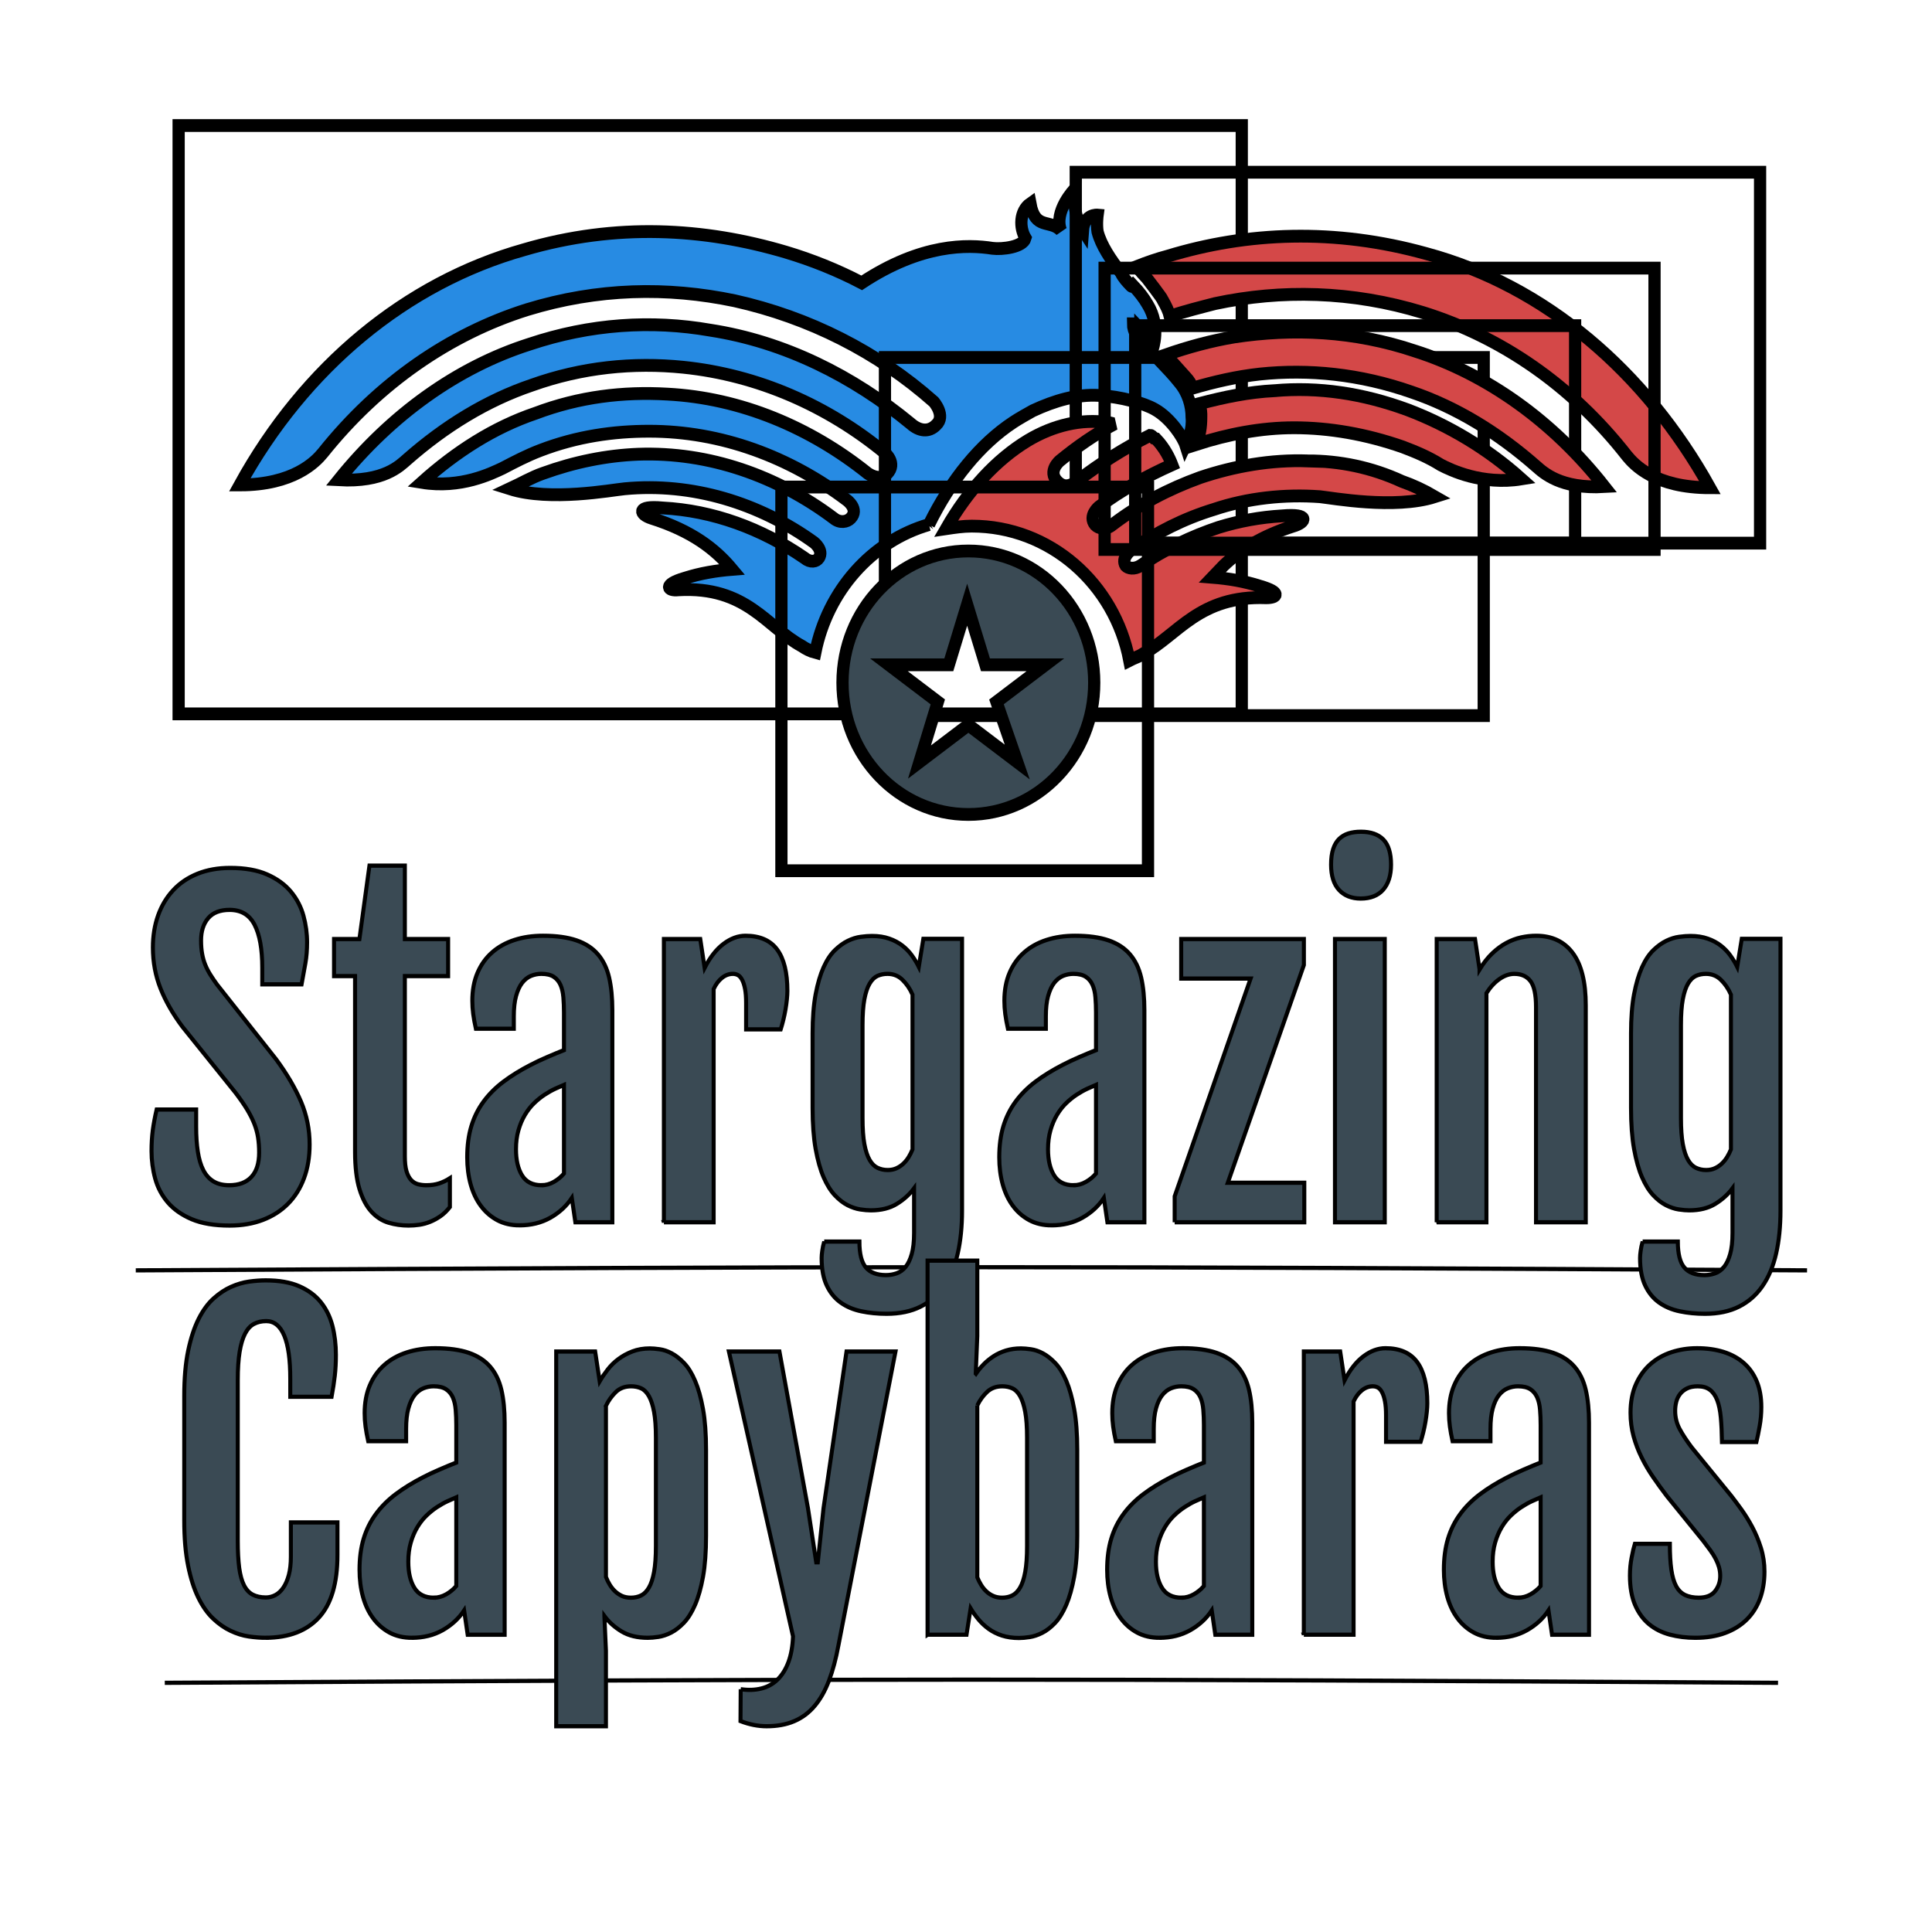 <svg width="200" height="200" xmlns="http://www.w3.org/2000/svg">
 <desc>Created with Snap</desc>
 <defs>
  <linearGradient id="linearGradientSkijb4f5o3q" y2="0.5" x2="1" y1="0.5" x1="0">
   <stop stop-color="#278be3" offset="0%"/>
   <stop stop-color="#278be3" offset="100%"/>
  </linearGradient>
  <linearGradient id="linearGradientSkijb4f5o3t" y2="0.5" x2="1" y1="0.5" x1="0">
   <stop stop-color="#d44848" offset="0%"/>
   <stop stop-color="#d44848" offset="100%"/>
  </linearGradient>
  <linearGradient id="linearGradientSkijb4f5o3w" y2="0.5" x2="1" y1="0.5" x1="0">
   <stop stop-color="#d44848" offset="0%"/>
   <stop stop-color="#d44848" offset="100%"/>
  </linearGradient>
  <linearGradient id="linearGradientSkijb4f5o3z" y2="0.5" x2="1" y1="0.5" x1="0">
   <stop stop-color="#d44848" offset="0%"/>
   <stop stop-color="#d44848" offset="100%"/>
  </linearGradient>
  <linearGradient id="linearGradientSkijb4f5o42" y2="0.5" x2="1" y1="0.5" x1="0">
   <stop stop-color="#d44848" offset="0%"/>
   <stop stop-color="#d44848" offset="100%"/>
  </linearGradient>
  <linearGradient id="linearGradientSkijb4f5o45" y2="0.5" x2="1" y1="0.5" x1="0">
   <stop stop-color="#3a4a54" offset="0%"/>
   <stop stop-color="#3a4a54" offset="100%"/>
  </linearGradient>
  <linearGradient id="linearGradientSkijb4f5o48" y2="0.5" x2="1" y1="0.5" x1="0">
   <stop stop-color="#3a4a54" offset="0%"/>
   <stop stop-color="#3a4a54" offset="100%"/>
  </linearGradient>
  <linearGradient id="linearGradientSkijb4f5o4b" y2="0.5" x2="1" y1="0.5" x1="0">
   <stop stop-color="#3a4a54" offset="0%"/>
   <stop stop-color="#3a4a54" offset="100%"/>
  </linearGradient>
 </defs>
 <g>
  <title>background</title>
  <rect fill="none" id="canvas_background" height="202" width="202" y="-1" x="-1"/>
 </g>
 <g>
  <title>Layer 1</title>
  <g stroke="null" id="svg_96">
   <g stroke="null" id="svg_9" class="background-part"/>
   <g stroke="null" id="svg_10" class="selector-part"/>
   <g stroke="null" id="svg_11" transform="matrix(0.361,0,0,0.378,147.55,49.462) " class="selector-part">
    <rect stroke="null" id="svg_12" fill="rgba(255,255,255,0)" height="0" width="0" y="19.701" x="-19.669"/>
   </g>
   <g stroke="null" id="svg_13" transform="matrix(1.265,0,0,1.324,152.071,51.495) " class="svg-clip svg-visible">
    <rect stroke="null" id="svg_14" class="svg-hitbox" fill="none" height="46" width="87" y="-29.078" x="-105.596"/>
    <g stroke="null" id="svg_1">
     <svg stroke="null" y="-29.078" x="-105.596" id="svg_15" viewBox="-1,34.4,87.916,46.2" height="46.2" width="87.916">
      <desc stroke="null">Created with Snap</desc>

      <g stroke="null" id="svg_16"/>
      <g stroke="null" id="svg_17"/>
      <g stroke="null" id="svg_18">
       <path stroke="null" id="svg_19" fill="url('#linearGradientSkijb4f5o3q')" d="m60.4,65.6c1.8,-3.5 4.2,-6.3 6.9,-8c0.3,-0.2 1.4,-0.8 1.6,-0.9c1.8,-0.8 3.6,-1.3 5.4,-1.2c1.8,0.1 3.7,0.6 4.6,1.1c1.3,0.7 2.3,2.2 2.5,2.8c0.2,-0.4 0.6,-1.2 0.5,-2.2c0,-0.9 -0.3,-1.9 -1,-2.7c-0.5,-0.6 -1,-1.1 -1.5,-1.6c-0.3,-0.3 -0.5,-0.5 -0.8,-0.8c0,-0.1 0.1,-0.2 0.1,-0.2c0,0 0.7,-1.8 -0.4,-3.5c-0.3,-0.5 -0.7,-1 -1.2,-1.5c-0.1,0.1 -0.1,0.1 -0.2,0c-0.3,-0.3 -0.6,-0.6 -0.8,-1c-0.8,-1 -1.6,-2.1 -1.9,-3.2c-0.1,-0.6 0,-1.3 0,-1.3s-1.1,-0.1 -1.2,1.2c-0.9,-1.3 -0.7,-3.2 -0.7,-3.2s-1.7,1.7 -1.1,3.2c-0.9,-0.9 -2.1,0 -2.5,-2.1c-0.9,0.6 -0.9,1.9 -0.4,2.7c-0.2,0.7 -1.9,0.9 -2.7,0.8c-2,-0.3 -5.8,-0.4 -10.7,2.7c-2,-1 -4.1,-1.8 -6.2,-2.4c-6.7,-1.9 -13.9,-2.3 -21.4,-0.2c-9.7,2.6 -18,9.2 -23.3,18.4c4.4,0 6.2,-1.8 6.8,-2.5c4.6,-5.5 10.4,-9.3 16.7,-11.2c5.8,-1.7 11.5,-1.8 17,-0.7c6.1,1.3 11.7,4 16.3,7.9c0,0 1,1.1 0.2,1.8c-0.6,0.6 -1.4,0.5 -2.1,-0.1c-4.7,-3.7 -10.3,-6.4 -16.4,-7.3c-4.8,-0.8 -9.8,-0.5 -14.8,1.1c-5.9,1.8 -11.3,5.5 -15.6,10.6c3.7,0.2 5,-1.1 5.6,-1.6c3.1,-2.6 6.5,-4.6 10.2,-5.8c4.1,-1.4 8.3,-1.8 12.4,-1.4c6.1,0.6 11.8,3 16.5,6.7c0,0 1,0.8 0.2,1.6c-0.3,0.3 -0.8,0.5 -1.6,0c-4.7,-3.6 -10.4,-5.9 -16.4,-6.2c-3.6,-0.2 -7.2,0.2 -10.8,1.5c-3.4,1.1 -6.5,3 -9.3,5.4c3.2,0.5 5.7,-0.7 6.6,-1.1c1,-0.5 2,-1 3.1,-1.4c3,-1.1 6,-1.5 8.9,-1.5c5.9,0 11.5,2 16.2,5.4c0,0 1,0.7 0.3,1.4c-0.3,0.3 -0.9,0.4 -1.4,0c-4.6,-3.3 -10.2,-5.2 -16,-5c-2.6,0.1 -5.2,0.6 -7.8,1.5c-0.9,0.3 -1.8,0.8 -2.7,1.2c3.3,1 8.3,0.1 9.4,0c5.5,-0.5 11,1.1 15.5,4.2c0,0 0.8,0.6 0.4,1.2c-0.2,0.3 -0.7,0.4 -1.2,0c-3.5,-2.3 -7.5,-3.7 -11.6,-3.9c-2.2,-0.2 -1.9,0.5 -0.9,0.8c3.3,1 5.2,2.4 6.6,4c-1.3,0.1 -2.6,0.3 -3.9,0.7c-1.8,0.5 -1.4,1 -0.5,0.9c5.6,-0.3 7.2,2.9 10.1,4.4c0.3,0.2 0.7,0.4 1.1,0.5c1,-4.8 4.6,-8.7 9.3,-10zm17.3,-15.3c0.6,0.6 0.5,1.1 0.4,1.4c-0.6,-0.6 -1,-1.2 -1,-1.8c0.1,0 0.3,0.2 0.6,0.4z"/>
      </g>
     </svg>
    </g>
   </g>
   <g stroke="null" id="svg_20" transform="matrix(1.265,0,0,1.324,244.942,56.329) " class="svg-clip svg-visible">
    <rect stroke="null" id="svg_21" class="svg-hitbox" fill="none" height="29" width="56" y="-29.078" x="-105.596"/>
    <g stroke="null" id="svg_2">
     <svg stroke="null" y="-29.078" x="-105.596" id="svg_22" viewBox="72,37.732,56.9,29.668" height="29.668" width="56.9">
      <desc stroke="null">Created with Snap</desc>

      <g stroke="null" id="svg_23"/>
      <g stroke="null" id="svg_24"/>
      <g stroke="null" id="svg_25">
       <path stroke="null" id="svg_26" fill="url('#linearGradientSkijb4f5o3t')" d="m100.7,44.1c-7.5,-2 -14.7,-1.7 -21.2,0.2c-0.8,0.2 -1.7,0.5 -2.5,0.8c0.2,0.3 0.7,0.8 0.7,0.8c0,0 0.1,0.1 0.1,0.1c0,0 1.3,1.6 1.3,1.7c0.3,0.5 0.5,0.9 0.6,1.3c1.2,-0.4 2.5,-0.7 3.7,-1c5.4,-1.1 11.2,-1 17,0.7c6.4,1.9 12.2,5.7 16.7,11.2c0.6,0.7 2.3,2.5 6.8,2.5c-5.3,-9.1 -13.5,-15.8 -23.2,-18.3z"/>
      </g>
     </svg>
    </g>
   </g>
   <g stroke="null" id="svg_27" transform="matrix(1.265,0,0,1.324,225.189,75.506) " class="svg-clip svg-visible">
    <rect stroke="null" id="svg_28" class="svg-hitbox" fill="none" height="28" width="49" y="-29.078" x="-105.596"/>
    <g stroke="null" id="svg_3">
     <svg stroke="null" y="-29.078" x="-105.596" id="svg_29" viewBox="56.9,52.015,50,28.685" height="28.685" width="50">
      <desc stroke="null">Created with Snap</desc>

      <g stroke="null" id="svg_30"/>
      <g stroke="null" id="svg_31"/>
      <g stroke="null" id="svg_32">
       <path stroke="null" id="svg_33" fill="url('#linearGradientSkijb4f5o3w')" d="m91.5,60.1c-3,-0.1 -6,0.4 -8.8,1.3c-2.6,0.9 -5,2.1 -7.2,3.7c-0.5,0.4 -1.1,0.3 -1.4,0c-0.6,-0.7 0.3,-1.4 0.3,-1.4c1.8,-1.3 3.9,-2.4 6,-3.3c-0.2,-0.5 -0.6,-1.3 -1.3,-2c-0.1,0 -0.1,-0.1 -0.2,-0.1c-0.1,-0.1 -0.2,-0.2 -0.3,-0.2c-2.1,1 -4.1,2.2 -6,3.6c-0.8,0.6 -1.3,0.3 -1.6,0c-0.8,-0.8 0.2,-1.6 0.2,-1.6c1.4,-1.1 2.9,-2.1 4.5,-2.9c-0.2,0 -0.4,-0.1 -0.6,-0.1c-2.1,-0.3 -4.4,0.2 -6.5,1.4c-2.6,1.5 -4.9,3.9 -6.7,6.9c0.7,-0.1 1.4,-0.2 2.1,-0.2c6.4,0 11.7,4.5 12.9,10.5c0.4,-0.2 0.8,-0.3 1.1,-0.5c2.9,-1.5 4.6,-4.6 10.1,-4.4c0.9,0 1.3,-0.4 -0.5,-0.9c-1.3,-0.4 -2.6,-0.6 -3.9,-0.7c0.3,-0.3 0.6,-0.6 0.9,-0.9c1.3,-1.2 3.1,-2.3 5.7,-3.1c1.1,-0.3 1.4,-1 -0.9,-0.8c-1.8,0.1 -3.5,0.4 -5.2,0.9c-2.2,0.7 -4.4,1.7 -6.4,3c-0.5,0.3 -1,0.2 -1.2,0c-0.4,-0.6 0.4,-1.2 0.4,-1.2c2.1,-1.4 4.4,-2.5 6.8,-3.2c2.8,-0.9 5.8,-1.2 8.7,-1c1,0.1 6.1,1 9.4,0c-0.9,-0.5 -1.8,-0.9 -2.7,-1.2c-2.5,-1.1 -5.1,-1.6 -7.7,-1.6z"/>
      </g>
     </svg>
    </g>
   </g>
   <g stroke="null" id="svg_34" transform="matrix(1.265,0,0,1.324,251.095,72.21) " class="svg-clip svg-visible">
    <rect stroke="null" id="svg_35" class="svg-hitbox" fill="none" height="17" width="36" y="-29.078" x="-105.596"/>
    <g stroke="null" id="svg_4">
     <svg stroke="null" y="-29.078" x="-105.596" id="svg_36" viewBox="77.6,50.316,36.6,17.104" height="17.104" width="36.6">
      <desc stroke="null">Created with Snap</desc>

      <g stroke="null" id="svg_37"/>
      <g stroke="null" id="svg_38"/>
      <g stroke="null" id="svg_39">
       <path stroke="null" id="svg_40" fill="url('#linearGradientSkijb4f5o3z')" d="m89,55.4c-2.1,0.1 -4.1,0.5 -6.1,1c0,0.3 0.1,0.5 0.1,0.8c0,0.1 0,0.2 0,0.3c0,0.7 -0.1,1.4 -0.4,2.1c2.6,-0.8 5.3,-1.3 8,-1.3c2.9,0 5.9,0.5 8.9,1.5c1.1,0.4 2.1,0.8 3.1,1.4c0.8,0.4 3.4,1.6 6.6,1.1c-2.8,-2.4 -6,-4.2 -9.3,-5.4c-3.7,-1.3 -7.3,-1.8 -10.9,-1.5z"/>
      </g>
     </svg>
    </g>
   </g>
   <g stroke="null" id="svg_41" transform="matrix(1.265,0,0,1.324,247.929,66.254) " class="svg-clip svg-visible">
    <rect stroke="null" id="svg_42" class="svg-hitbox" fill="none" height="22" width="45" y="-29.078" x="-105.596"/>
    <g stroke="null" id="svg_5">
     <svg stroke="null" y="-29.078" x="-105.596" id="svg_43" viewBox="74.9,45.017,45.9,22.104" height="22.104" width="45.9">
      <desc stroke="null">Created with Snap</desc>

      <g stroke="null" id="svg_44"/>
      <g stroke="null" id="svg_45"/>
      <g stroke="null" id="svg_46">
       <path stroke="null" id="svg_47" fill="url('#linearGradientSkijb4f5o42')" d="m100.3,51.5c-5,-1.6 -10,-1.8 -14.8,-1.1c-1.9,0.3 -3.8,0.8 -5.6,1.4c0,0 0,0 0,0c0.1,0.1 0.1,0.1 0.1,0.1l1.6,1.7c0.2,0.2 0.4,0.5 0.5,0.8c1.8,-0.5 3.6,-0.9 5.5,-1.1c4,-0.4 8.2,0 12.4,1.4c3.7,1.2 7.1,3.2 10.2,5.8c0.6,0.5 2,1.8 5.6,1.6c-4.2,-5.1 -9.6,-8.8 -15.5,-10.6z"/>
      </g>
     </svg>
    </g>
   </g>
   <g stroke="null" id="svg_48" transform="matrix(1.265,0,0,1.324,214.47,88.917) " class="svg-clip svg-visible">
    <rect stroke="null" id="svg_49" class="svg-hitbox" fill="none" height="30" width="30" y="-29.078" x="-105.596"/>
    <g stroke="null" id="svg_6">
     <svg stroke="null" y="-29.078" x="-105.596" id="svg_50" viewBox="48.7,63,30.6,30.6" height="30.6" width="30.6">
      <desc stroke="null">Created with Snap</desc>

      <g stroke="null" id="svg_51"/>
      <g stroke="null" id="svg_52"/>
      <g stroke="null" id="svg_53">
       <path stroke="null" id="svg_54" fill="url('#linearGradientSkijb4f5o45')" d="m64,68c-5.7,0 -10.3,4.6 -10.3,10.3s4.6,10.3 10.3,10.3s10.3,-4.6 10.3,-10.3s-4.6,-10.3 -10.3,-10.3zm4,16.5l-4,-2.9l-4,2.9l1.5,-4.7l-4,-2.9l4.9,0l1.5,-4.7l1.5,4.7l4.9,0l-4,2.9l1.7,4.7z"/>
      </g>
     </svg>
    </g>
   </g>
   <g stroke="null" id="svg_55" transform="matrix(0.417,0,0,0.436,234.166,123.897) " class="svg-text svg-visible">
    <path stroke="null" id="svg_56" d="m-527.844,17.455c187.446,-1 227.446,-1 414.893,0" fill="none"/>
    <path stroke="null" id="svg_57" fill="url('#linearGradientSkijb4f5o48')" d="m-523.934,-10.856l0,0q0,-2.69 0.31,-4.96q0.32,-2.27 0.96,-4.91l0,0l9.81,0l0,4.05q0,3.37 0.42,5.96q0.41,2.59 1.36,4.37q0.95,1.78 2.54,2.69q1.59,0.9 3.88,0.9l0,0q3.62,0 5.52,-1.98q1.91,-1.97 1.91,-5.78l0,0q0,-1.96 -0.27,-3.59q-0.27,-1.64 -0.93,-3.25q-0.66,-1.61 -1.78,-3.39q-1.13,-1.78 -2.88,-3.98l0,0l-13.19,-15.68q-3.51,-4.49 -5.42,-9.05q-1.9,-4.57 -1.9,-9.74l0,0q0,-4.15 1.29,-7.62q1.3,-3.47 3.74,-5.98q2.44,-2.52 6.03,-3.91q3.59,-1.39 8.13,-1.39l0,0q5.52,0 9.2,1.56q3.69,1.56 5.89,4.1q2.19,2.54 3.1,5.69q0.9,3.15 0.9,6.32l0,0q0,2.69 -0.42,4.96q-0.41,2.27 -0.95,5.01l0,0l-9.76,0l0,-3.96q0,-6.64 -1.91,-10.18q-1.9,-3.54 -6.2,-3.54l0,0q-3.56,0 -5.32,1.98q-1.76,1.98 -1.76,5.3l0,0q0,1.75 0.27,3.17q0.27,1.42 0.78,2.61q0.51,1.2 1.25,2.32q0.73,1.12 1.66,2.34l0,0l14.69,17.78q4.01,5.22 6.16,10.03q2.14,4.81 2.14,10.18l0,0q0,4.45 -1.39,8.01q-1.39,3.57 -3.98,6.06q-2.58,2.49 -6.25,3.83q-3.66,1.34 -8.25,1.34l0,0q-5.66,0 -9.4,-1.51q-3.73,-1.52 -5.96,-4.01q-2.22,-2.49 -3.12,-5.66q-0.9,-3.17 -0.9,-6.49zm50.53,0.14l0,-41.7l-5.22,0l0,-8.79l6.3,0l2.49,-17.43l8.79,0l0,17.43l10.74,0l0,8.79l-10.74,0l0,42.78q0,2.19 0.41,3.54q0.42,1.34 1.15,2.1q0.73,0.75 1.71,1q0.98,0.24 2.05,0.24l0,0q1.81,0 3.2,-0.44q1.39,-0.44 2.66,-1.22l0,0l0,6.84q-1.08,1.32 -2.32,2.15q-1.25,0.83 -2.56,1.34q-1.32,0.51 -2.69,0.71q-1.37,0.19 -2.69,0.19l0,0q-2.58,0 -4.98,-0.68q-2.39,-0.69 -4.24,-2.61q-1.86,-1.93 -2.96,-5.35q-1.1,-3.42 -1.1,-8.89l0,0zm40.829,17.48l0,0q-3.13,0 -5.55,-1.24q-2.41,-1.25 -4.07,-3.4q-1.66,-2.14 -2.52,-5.1q-0.85,-2.95 -0.85,-6.42l0,0q0,-4.15 1.02,-7.37q1.03,-3.23 3.01,-5.81q1.97,-2.59 4.9,-4.72q2.93,-2.12 6.79,-4.02l0,0q1.85,-0.93 4.17,-1.88q2.32,-0.96 4.13,-1.64l0,0l0,-8.89q0,-1.95 -0.15,-3.63q-0.14,-1.69 -0.7,-2.93q-0.57,-1.25 -1.69,-1.96q-1.12,-0.7 -3.08,-0.7l0,0q-1.31,0 -2.56,0.48q-1.24,0.49 -2.2,1.66q-0.95,1.18 -1.51,3.13q-0.56,1.95 -0.56,4.83l0,0l0,2.93l-9.42,0q-0.44,-1.9 -0.66,-3.49q-0.22,-1.59 -0.22,-3.15l0,0q0,-3.76 1.29,-6.64q1.29,-2.88 3.61,-4.83q2.32,-1.96 5.55,-2.96q3.22,-1 7.08,-1l0,0q5.02,0 8.35,1.1q3.32,1.1 5.29,3.3q1.98,2.19 2.79,5.51q0.8,3.32 0.8,7.77l0,0l0,50.34l-9.18,0l-0.88,-5.76q-2,2.88 -5.34,4.69q-3.35,1.8 -7.64,1.8zm5.46,-9.52l0,0q1.57,0 3.06,-0.8q1.48,-0.81 2.51,-1.98l0,0l0,-21.05q-0.98,0.39 -2.2,0.93q-1.22,0.54 -2.63,1.42l0,0q-1.32,0.83 -2.59,2q-1.27,1.17 -2.27,2.78q-1,1.61 -1.61,3.64q-0.61,2.03 -0.61,4.52l0,0q0,3.85 1.51,6.2q1.51,2.34 4.83,2.34zm30.377,8.79l0,-67.24l9.03,0l1.08,6.84q2.05,-3.81 4.71,-5.71q2.66,-1.91 5.44,-1.91l0,0q5.32,0 7.86,3.27q2.54,3.28 2.54,9.82l0,0q0,0.83 -0.12,1.98q-0.12,1.14 -0.34,2.39q-0.22,1.24 -0.54,2.49q-0.32,1.24 -0.66,2.27l0,0l-8.59,0l0,-6.25q0,-2.05 -0.27,-3.37q-0.27,-1.32 -0.71,-2.12q-0.44,-0.81 -1.02,-1.13q-0.59,-0.31 -1.27,-0.31l0,0q-1.47,0 -2.71,0.95q-1.25,0.95 -2.08,2.66l0,0l0,55.37l-12.35,0zm39.797,4.59l8.74,0q0,4.35 1.61,6.15q1.61,1.81 4.98,1.81l0,0q1.37,0 2.63,-0.42q1.27,-0.41 2.23,-1.51q0.95,-1.1 1.53,-3.05q0.59,-1.95 0.59,-5.03l0,0l0,-10.6q-1.66,2.15 -4.27,3.69q-2.61,1.54 -6.47,1.54l0,0q-1.12,0 -2.64,-0.22q-1.51,-0.22 -3.12,-1q-1.61,-0.78 -3.18,-2.37q-1.56,-1.59 -2.78,-4.27q-1.22,-2.69 -1.98,-6.72q-0.75,-4.03 -0.75,-9.74l0,0l0,-17.67q0,-5.47 0.75,-9.31q0.76,-3.83 1.98,-6.42q1.22,-2.58 2.81,-4.05q1.58,-1.46 3.22,-2.22q1.64,-0.76 3.2,-0.95q1.56,-0.2 2.78,-0.2l0,0q2.44,0 4.32,0.64q1.88,0.63 3.27,1.68q1.4,1.05 2.37,2.37q0.98,1.32 1.66,2.64l0,0l1.13,-6.65l9.61,0l0,64.56q0,5.61 -1.07,10.13q-1.07,4.51 -3.37,7.71q-2.29,3.2 -5.83,4.91q-3.54,1.71 -8.48,1.71l0,0q-3.32,0 -6.25,-0.59q-2.93,-0.58 -5.12,-2.07q-2.2,-1.49 -3.47,-4.06q-1.27,-2.56 -1.27,-6.51l0,0q0,-0.69 0.15,-1.71q0.14,-1.03 0.49,-2.2l0,0zm15.77,-16.99l0,0q1.22,0 2.17,-0.42q0.95,-0.41 1.71,-1.1q0.76,-0.68 1.32,-1.56q0.56,-0.88 0.95,-1.81l0,0l0,-36.76q-0.93,-2.05 -2.47,-3.49q-1.53,-1.44 -3.73,-1.44l0,0q-1.37,0 -2.49,0.48q-1.12,0.49 -1.95,1.83q-0.83,1.35 -1.3,3.72q-0.46,2.36 -0.46,6.12l0,0l0,22.12q0,3.76 0.46,6.16q0.47,2.39 1.3,3.76q0.83,1.36 1.97,1.87q1.15,0.52 2.52,0.52zm40.676,13.13l0,0q-3.13,0 -5.55,-1.24q-2.41,-1.25 -4.07,-3.4q-1.66,-2.14 -2.52,-5.1q-0.85,-2.95 -0.85,-6.42l0,0q0,-4.15 1.02,-7.37q1.03,-3.23 3.01,-5.81q1.97,-2.59 4.9,-4.72q2.93,-2.12 6.79,-4.02l0,0q1.85,-0.93 4.17,-1.88q2.32,-0.96 4.13,-1.64l0,0l0,-8.89q0,-1.95 -0.15,-3.63q-0.14,-1.69 -0.7,-2.93q-0.57,-1.25 -1.69,-1.96q-1.12,-0.7 -3.08,-0.7l0,0q-1.31,0 -2.56,0.48q-1.24,0.49 -2.2,1.66q-0.95,1.18 -1.51,3.13q-0.56,1.95 -0.56,4.83l0,0l0,2.93l-9.42,0q-0.44,-1.9 -0.66,-3.49q-0.22,-1.59 -0.22,-3.15l0,0q0,-3.76 1.29,-6.64q1.29,-2.88 3.61,-4.83q2.32,-1.96 5.55,-2.96q3.22,-1 7.08,-1l0,0q5.02,0 8.35,1.1q3.32,1.1 5.29,3.3q1.98,2.19 2.79,5.51q0.8,3.32 0.8,7.77l0,0l0,50.34l-9.18,0l-0.88,-5.76q-2,2.88 -5.34,4.69q-3.35,1.8 -7.64,1.8zm5.46,-9.52l0,0q1.57,0 3.06,-0.8q1.48,-0.81 2.51,-1.98l0,0l0,-21.05q-0.98,0.39 -2.2,0.93q-1.22,0.54 -2.63,1.42l0,0q-1.32,0.83 -2.59,2q-1.27,1.17 -2.27,2.78q-1,1.61 -1.61,3.64q-0.61,2.03 -0.61,4.52l0,0q0,3.85 1.51,6.2q1.51,2.34 4.83,2.34zm25.097,8.79l0,-6.15l18.85,-51.71l-17.23,0l0,-9.38l30.46,0l0,6.16l-18.89,51.7l18.99,0l0,9.38l-32.18,0zm46.196,-76.86l0,0q-3.42,0 -5.4,-2.05q-1.97,-2.05 -1.97,-6l0,0q0,-2.2 0.51,-3.69q0.51,-1.49 1.46,-2.39q0.96,-0.9 2.32,-1.32q1.37,-0.41 3.13,-0.41l0,0q3.66,0 5.56,1.85q1.91,1.86 1.91,5.96l0,0q0,3.81 -1.93,5.93q-1.93,2.12 -5.59,2.12zm-6.4,76.86l0,-67.24l12.36,0l0,67.24l-12.36,0zm25.249,0l0,-67.24l9.52,0l1.12,7.18l0,0.05q1.47,-2.29 3.15,-3.83q1.69,-1.54 3.49,-2.47q1.81,-0.93 3.69,-1.32q1.88,-0.39 3.73,-0.39l0,0q5.91,0 9.11,4.13q3.2,4.12 3.2,12.38l0,0l0,51.51l-12.35,0l0,-51.07q0,-4.45 -1.37,-6.18q-1.37,-1.73 -4.01,-1.73l0,0q-1.85,0 -3.68,1.22q-1.83,1.22 -3.25,3.37l0,0l0,54.39l-12.35,0zm51.125,4.59l8.74,0q0,4.35 1.61,6.15q1.61,1.81 4.98,1.81l0,0q1.37,0 2.63,-0.42q1.27,-0.41 2.23,-1.51q0.95,-1.1 1.53,-3.05q0.59,-1.95 0.59,-5.03l0,0l0,-10.6q-1.66,2.15 -4.27,3.69q-2.61,1.54 -6.47,1.54l0,0q-1.12,0 -2.64,-0.22q-1.51,-0.22 -3.12,-1q-1.61,-0.78 -3.18,-2.37q-1.56,-1.59 -2.78,-4.27q-1.22,-2.69 -1.98,-6.72q-0.75,-4.03 -0.75,-9.74l0,0l0,-17.67q0,-5.47 0.75,-9.31q0.76,-3.83 1.98,-6.42q1.22,-2.58 2.81,-4.05q1.58,-1.46 3.22,-2.22q1.64,-0.76 3.2,-0.95q1.56,-0.2 2.78,-0.2l0,0q2.44,0 4.32,0.64q1.88,0.63 3.27,1.68q1.4,1.05 2.37,2.37q0.98,1.32 1.66,2.64l0,0l1.13,-6.65l9.61,0l0,64.56q0,5.61 -1.07,10.13q-1.07,4.51 -3.37,7.71q-2.29,3.2 -5.83,4.91q-3.54,1.71 -8.48,1.71l0,0q-3.32,0 -6.25,-0.59q-2.93,-0.58 -5.12,-2.07q-2.2,-1.49 -3.47,-4.06q-1.27,-2.56 -1.27,-6.51l0,0q0,-0.69 0.15,-1.71q0.14,-1.03 0.49,-2.2l0,0zm15.77,-16.99l0,0q1.22,0 2.17,-0.42q0.95,-0.41 1.71,-1.1q0.76,-0.68 1.32,-1.56q0.56,-0.88 0.95,-1.81l0,0l0,-36.76q-0.93,-2.05 -2.47,-3.49q-1.53,-1.44 -3.73,-1.44l0,0q-1.37,0 -2.49,0.48q-1.12,0.49 -1.95,1.83q-0.83,1.35 -1.3,3.72q-0.46,2.36 -0.46,6.12l0,0l0,22.12q0,3.76 0.46,6.16q0.47,2.39 1.3,3.76q0.83,1.36 1.97,1.87q1.15,0.52 2.52,0.52z"/>
    <rect stroke="null" id="svg_58" height="0" width="0" y="-88.229" x="-320.398"/>
   </g>
   <g stroke="null" id="svg_59" transform="matrix(0.417,0,0,0.436,234.166,166.594) " class="svg-text svg-visible">
    <path stroke="null" id="svg_60" d="m-520.642,17.455c180.244,-1 220.244,-1 400.488,0" fill="none"/>
    <path stroke="null" id="svg_61" fill="url('#linearGradientSkijb4f5o4b')" d="m-495.542,6.764l0,0q-1.96,0 -4.23,-0.31q-2.27,-0.32 -4.54,-1.35q-2.27,-1.02 -4.34,-2.9q-2.08,-1.88 -3.66,-4.96q-1.59,-3.08 -2.54,-7.59q-0.96,-4.52 -0.96,-10.77l0,0l0,-29.54q0,-6.3 0.98,-10.77q0.98,-4.46 2.59,-7.52q1.61,-3.05 3.71,-4.85q2.1,-1.81 4.35,-2.76q2.24,-0.95 4.46,-1.25q2.22,-0.29 4.13,-0.29l0,0q4.98,0 8.32,1.39q3.35,1.39 5.38,3.81q2.02,2.42 2.88,5.64q0.85,3.22 0.85,6.83l0,0q0,2.69 -0.27,4.96q-0.27,2.27 -0.8,5.01l0,0l-10.26,0l0,-4.25q0,-6.89 -1.51,-10.3q-1.51,-3.42 -4.44,-3.42l0,0q-1.76,0 -3.08,0.68q-1.32,0.68 -2.2,2.32q-0.88,1.64 -1.34,4.32q-0.46,2.69 -0.46,6.69l0,0l0,38.09q0,3.9 0.36,6.49q0.37,2.59 1.2,4.15q0.83,1.56 2.17,2.22q1.34,0.66 3.25,0.66l0,0q1.22,0 2.34,-0.56q1.12,-0.56 1.98,-1.76q0.85,-1.19 1.37,-3.02q0.51,-1.84 0.51,-4.33l0,0l0,-8.15l11.57,0l0,7.71q0,10.06 -4.59,14.85q-4.59,4.78 -13.18,4.83zm36.233,0l0,0q-3.13,0 -5.55,-1.24q-2.41,-1.25 -4.07,-3.4q-1.66,-2.14 -2.52,-5.1q-0.85,-2.95 -0.85,-6.42l0,0q0,-4.15 1.02,-7.37q1.03,-3.23 3.01,-5.81q1.97,-2.59 4.9,-4.72q2.93,-2.12 6.79,-4.02l0,0q1.85,-0.93 4.17,-1.88q2.32,-0.96 4.13,-1.64l0,0l0,-8.89q0,-1.95 -0.15,-3.63q-0.14,-1.69 -0.7,-2.93q-0.57,-1.25 -1.69,-1.96q-1.12,-0.7 -3.08,-0.7l0,0q-1.31,0 -2.56,0.48q-1.24,0.49 -2.2,1.66q-0.95,1.18 -1.51,3.13q-0.56,1.95 -0.56,4.83l0,0l0,2.93l-9.42,0q-0.44,-1.9 -0.66,-3.49q-0.22,-1.59 -0.22,-3.15l0,0q0,-3.76 1.29,-6.64q1.29,-2.88 3.61,-4.83q2.32,-1.96 5.55,-2.96q3.22,-1 7.08,-1l0,0q5.02,0 8.35,1.1q3.32,1.1 5.29,3.3q1.98,2.19 2.79,5.51q0.8,3.32 0.8,7.77l0,0l0,50.34l-9.18,0l-0.88,-5.76q-2,2.88 -5.34,4.69q-3.35,1.8 -7.64,1.8zm5.46,-9.52l0,0q1.57,0 3.06,-0.8q1.48,-0.81 2.51,-1.98l0,0l0,-21.05q-0.98,0.39 -2.2,0.93q-1.22,0.54 -2.63,1.42l0,0q-1.32,0.83 -2.59,2q-1.27,1.17 -2.27,2.78q-1,1.61 -1.61,3.64q-0.61,2.03 -0.61,4.52l0,0q0,3.85 1.51,6.2q1.51,2.34 4.83,2.34zm42.337,4.35l0.39,8.25l0,17.92l-12.35,0l0,-88.97l9.67,0l1.12,7.08q0.83,-1.36 1.98,-2.78q1.14,-1.42 2.68,-2.51q1.54,-1.1 3.47,-1.81q1.93,-0.71 4.32,-0.71l0,0q1.03,0 2.47,0.2q1.44,0.19 2.97,0.97q1.54,0.78 3.08,2.32q1.54,1.54 2.73,4.23q1.2,2.68 1.96,6.69q0.75,4 0.75,9.71l0,0l0,20.36q0,5.72 -0.75,9.72q-0.76,4 -1.98,6.69q-1.22,2.69 -2.78,4.25q-1.57,1.56 -3.18,2.34q-1.61,0.78 -3.12,1q-1.52,0.22 -2.64,0.22l0,0q-3.9,0 -6.52,-1.51q-2.61,-1.51 -4.27,-3.66l0,0zm0.39,-49.91l0,40.63q0.39,0.98 0.95,1.85q0.56,0.88 1.32,1.57q0.76,0.68 1.71,1.1q0.95,0.41 2.22,0.41l0,0q1.37,0 2.49,-0.51q1.13,-0.51 1.96,-1.86q0.83,-1.34 1.29,-3.73q0.46,-2.4 0.46,-6.15l0,0l0,-25.74q0,-3.76 -0.46,-6.13q-0.46,-2.36 -1.27,-3.73q-0.81,-1.37 -1.93,-1.86q-1.12,-0.48 -2.49,-0.48l0,0q-2.34,0 -3.83,1.39q-1.49,1.39 -2.42,3.24l0,0zm33.45,67.29l0,0q2.78,0.39 5.13,-0.17q2.34,-0.56 4.02,-2.13q1.69,-1.56 2.69,-4.12q1,-2.56 1.15,-6.13l0,0l-15.92,-67.63l12.55,0l7.08,37.21l2.05,12.84l0.39,0l1.42,-12.84l5.71,-37.21l12.16,0l-14.16,69.73q-0.93,4.83 -2.37,8.45q-1.44,3.61 -3.57,6q-2.12,2.4 -5.05,3.59q-2.93,1.2 -6.84,1.2l0,0q-3.17,0 -6.49,-1.22l0,0l0.05,-7.57zm46.388,-12.94l0,-88.82l12.35,0l0,17.92l-0.39,8.89l0.05,0.05q0.83,-1.17 1.93,-2.25q1.1,-1.07 2.49,-1.93q1.39,-0.85 3.07,-1.34q1.69,-0.49 3.69,-0.49l0,0q1.03,0 2.47,0.2q1.44,0.19 2.98,0.97q1.53,0.78 3.07,2.32q1.54,1.54 2.74,4.23q1.19,2.68 1.95,6.69q0.76,4 0.76,9.71l0,0l0,20.36q0,5.72 -0.76,9.72q-0.76,4 -1.98,6.71q-1.22,2.71 -2.78,4.28q-1.56,1.56 -3.18,2.34q-1.61,0.78 -3.12,1q-1.51,0.22 -2.64,0.22l0,0q-2.34,0 -4.22,-0.58q-1.88,-0.59 -3.32,-1.59q-1.44,-1 -2.54,-2.27q-1.1,-1.27 -1.93,-2.59l0,0l-1.02,6.25l-9.67,0zm12.35,-54.44l0,40.82q0.39,0.92 0.95,1.8q0.56,0.88 1.3,1.54q0.73,0.66 1.71,1.08q0.97,0.41 2.19,0.41l0,0q1.37,0 2.49,-0.51q1.13,-0.51 1.96,-1.86q0.83,-1.34 1.29,-3.73q0.46,-2.4 0.46,-6.15l0,0l0,-25.74q0,-3.76 -0.46,-6.13q-0.46,-2.36 -1.27,-3.73q-0.8,-1.37 -1.93,-1.86q-1.12,-0.48 -2.49,-0.48l0,0q-2.29,0 -3.78,1.34q-1.49,1.34 -2.42,3.2l0,0zm45.221,55.17l0,0q-3.13,0 -5.55,-1.24q-2.41,-1.25 -4.07,-3.4q-1.66,-2.14 -2.52,-5.1q-0.85,-2.95 -0.85,-6.42l0,0q0,-4.15 1.02,-7.37q1.03,-3.23 3.01,-5.81q1.97,-2.59 4.9,-4.72q2.93,-2.12 6.79,-4.02l0,0q1.85,-0.93 4.17,-1.88q2.32,-0.96 4.13,-1.64l0,0l0,-8.89q0,-1.95 -0.15,-3.63q-0.14,-1.69 -0.7,-2.93q-0.57,-1.25 -1.69,-1.96q-1.12,-0.7 -3.08,-0.7l0,0q-1.31,0 -2.56,0.48q-1.24,0.49 -2.2,1.66q-0.95,1.18 -1.51,3.13q-0.56,1.95 -0.56,4.83l0,0l0,2.93l-9.42,0q-0.44,-1.9 -0.66,-3.49q-0.22,-1.59 -0.22,-3.15l0,0q0,-3.76 1.29,-6.64q1.29,-2.88 3.61,-4.83q2.32,-1.96 5.55,-2.96q3.22,-1 7.08,-1l0,0q5.02,0 8.35,1.1q3.32,1.1 5.29,3.3q1.98,2.19 2.79,5.51q0.8,3.32 0.8,7.77l0,0l0,50.34l-9.18,0l-0.88,-5.76q-2,2.88 -5.34,4.69q-3.35,1.8 -7.64,1.8zm5.46,-9.52l0,0q1.57,0 3.06,-0.8q1.48,-0.81 2.51,-1.98l0,0l0,-21.05q-0.98,0.39 -2.2,0.93q-1.22,0.54 -2.63,1.42l0,0q-1.32,0.83 -2.59,2q-1.27,1.17 -2.27,2.78q-1,1.61 -1.61,3.64q-0.61,2.03 -0.61,4.52l0,0q0,3.85 1.51,6.2q1.51,2.34 4.83,2.34zm30.377,8.79l0,-67.24l9.03,0l1.08,6.84q2.05,-3.81 4.71,-5.71q2.66,-1.91 5.44,-1.91l0,0q5.32,0 7.86,3.27q2.54,3.28 2.54,9.82l0,0q0,0.83 -0.12,1.98q-0.12,1.14 -0.34,2.39q-0.22,1.24 -0.54,2.49q-0.32,1.24 -0.66,2.27l0,0l-8.59,0l0,-6.25q0,-2.05 -0.27,-3.37q-0.27,-1.32 -0.71,-2.12q-0.44,-0.81 -1.02,-1.13q-0.59,-0.31 -1.27,-0.31l0,0q-1.47,0 -2.71,0.95q-1.25,0.95 -2.08,2.66l0,0l0,55.37l-12.35,0zm47.757,0.73l0,0q-3.13,0 -5.55,-1.24q-2.41,-1.25 -4.07,-3.4q-1.66,-2.14 -2.52,-5.1q-0.85,-2.95 -0.85,-6.42l0,0q0,-4.15 1.02,-7.37q1.03,-3.23 3.01,-5.81q1.97,-2.59 4.9,-4.72q2.93,-2.12 6.79,-4.02l0,0q1.85,-0.93 4.17,-1.88q2.32,-0.96 4.13,-1.64l0,0l0,-8.89q0,-1.95 -0.15,-3.63q-0.14,-1.69 -0.7,-2.93q-0.57,-1.25 -1.69,-1.96q-1.12,-0.7 -3.08,-0.7l0,0q-1.31,0 -2.56,0.48q-1.24,0.49 -2.2,1.66q-0.95,1.18 -1.51,3.13q-0.56,1.95 -0.56,4.83l0,0l0,2.93l-9.42,0q-0.44,-1.9 -0.66,-3.49q-0.22,-1.59 -0.22,-3.15l0,0q0,-3.76 1.29,-6.64q1.29,-2.88 3.61,-4.83q2.32,-1.96 5.55,-2.96q3.22,-1 7.08,-1l0,0q5.02,0 8.35,1.1q3.32,1.1 5.29,3.3q1.98,2.19 2.79,5.51q0.8,3.32 0.8,7.77l0,0l0,50.34l-9.18,0l-0.88,-5.76q-2,2.88 -5.34,4.69q-3.35,1.8 -7.64,1.8zm5.46,-9.52l0,0q1.57,0 3.06,-0.8q1.48,-0.81 2.51,-1.98l0,0l0,-21.05q-0.98,0.39 -2.2,0.93q-1.22,0.54 -2.63,1.42l0,0q-1.32,0.83 -2.59,2q-1.27,1.17 -2.27,2.78q-1,1.61 -1.61,3.64q-0.61,2.03 -0.61,4.52l0,0q0,3.85 1.51,6.2q1.51,2.34 4.83,2.34zm27.737,-5.27l0,0q0,-2.2 0.42,-4.25q0.41,-2.05 0.8,-3.27l0,0l8.69,0q0,3.66 0.37,6.13q0.37,2.46 1.2,3.93q0.83,1.46 2.22,2.1q1.39,0.63 3.39,0.63l0,0q2.78,0 4.05,-1.56q1.27,-1.56 1.27,-3.61l0,0q0,-1.08 -0.29,-2.06q-0.29,-0.97 -0.83,-1.97q-0.54,-1 -1.32,-2.03q-0.78,-1.02 -1.76,-2.25l0,0l-9.03,-10.64q-1.76,-2.2 -3.39,-4.47q-1.64,-2.27 -2.88,-4.69q-1.25,-2.41 -2.01,-5.05q-0.75,-2.64 -0.75,-5.57l0,0q0,-3.9 1.34,-6.78q1.34,-2.88 3.61,-4.79q2.27,-1.9 5.25,-2.83q2.98,-0.93 6.3,-0.93l0,0q3.66,0 6.59,0.88q2.93,0.88 5.03,2.64q2.1,1.76 3.23,4.37q1.12,2.61 1.12,6.08l0,0q0,2.34 -0.42,4.54q-0.41,2.2 -0.8,3.76l0,0l-8.55,0q-0.05,-3.32 -0.29,-5.81q-0.24,-2.49 -0.9,-4.13q-0.66,-1.63 -1.81,-2.46q-1.15,-0.83 -3,-0.83l0,0q-1.61,0 -2.69,0.51q-1.07,0.51 -1.73,1.34q-0.66,0.83 -0.93,1.86q-0.27,1.02 -0.27,2.1l0,0q0,2.34 1.12,4.34q1.13,2 2.98,4.35l0,0l9.87,11.57q1.07,1.32 2.49,3.2q1.41,1.88 2.68,4.15q1.27,2.27 2.15,4.95q0.88,2.69 0.88,5.62l0,0q0,3.56 -1.12,6.47q-1.13,2.9 -3.32,4.96q-2.2,2.05 -5.4,3.17q-3.2,1.12 -7.3,1.12l0,0q-3.37,0 -6.35,-0.75q-2.98,-0.76 -5.17,-2.49q-2.2,-1.74 -3.47,-4.57q-1.27,-2.83 -1.27,-6.98z"/>
    <rect stroke="null" id="svg_62" height="0" width="0" y="-88.229" x="-320.398"/>
   </g>
   <g stroke="null" id="svg_63">
    <rect stroke="#ff8800" id="svg_64" fill="rgba(255,136,0,0.1)" height="0" width="0" y="17.61" x="8.362"/>
   </g>
   <g stroke="null" id="svg_65" class="selector-part">
    <rect stroke="#3399ff" id="svg_66" fill="rgba(168,202,236,0.5)" height="0" width="0" y="17.61" x="8.362"/>
   </g>
  </g>
 </g>
</svg>